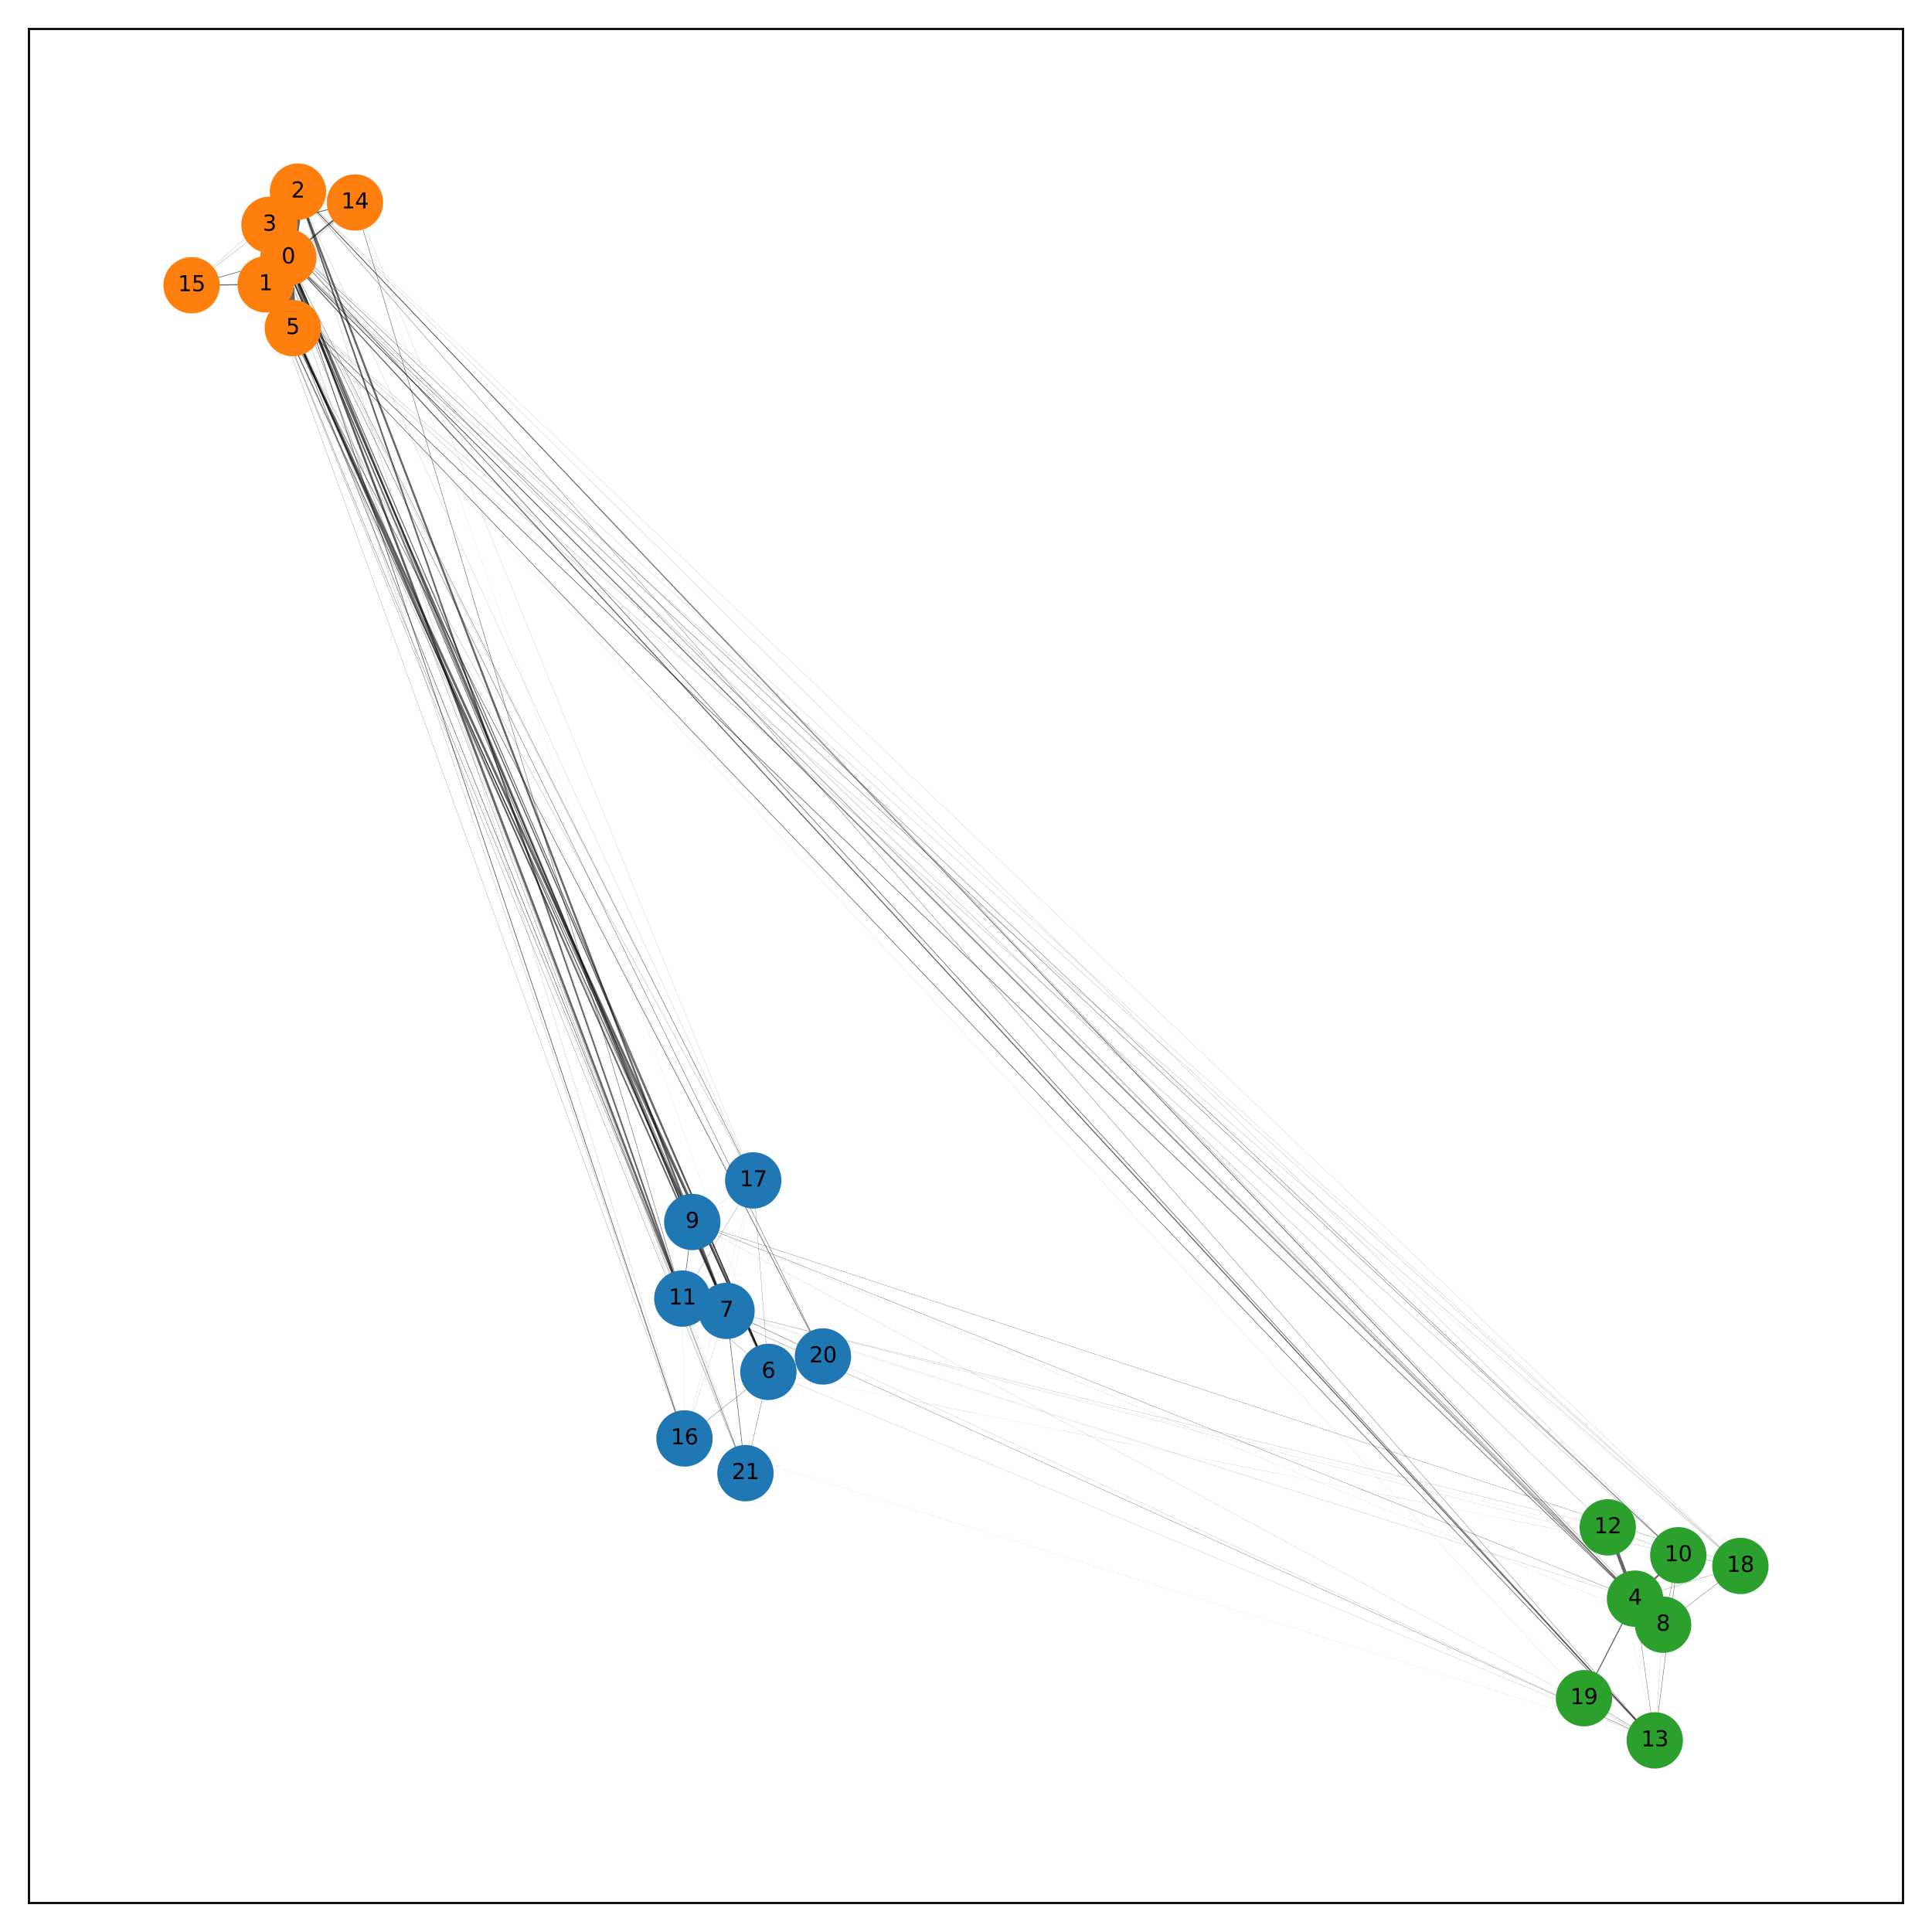 <?xml version="1.0" encoding="utf-8" standalone="no"?>
<!DOCTYPE svg PUBLIC "-//W3C//DTD SVG 1.1//EN"
  "http://www.w3.org/Graphics/SVG/1.1/DTD/svg11.dtd">
<svg xmlns:xlink="http://www.w3.org/1999/xlink" width="720pt" height="720pt" viewBox="0 0 720 720" xmlns="http://www.w3.org/2000/svg" version="1.1">
 <defs>
  <style type="text/css">*{stroke-linejoin: round; stroke-linecap: butt}</style>
 </defs>
 <g id="figure_1">
  <g id="patch_1">
   <path d="M 0 720 
L 720 720 
L 720 0 
L 0 0 
z
" style="fill: #ffffff"/>
  </g>
  <g id="axes_1">
   <g id="patch_2">
    <path d="M 10.8 709.2 
L 709.2 709.2 
L 709.2 10.8 
L 10.8 10.8 
z
" style="fill: #ffffff"/>
   </g>
   <g id="LineCollection_1">
    <path d="M 107.46 95.953 
L 98.995 105.972 
" clip-path="url(#p493e8cbdc7)" style="fill: none; stroke: #000000; stroke-opacity: 0.6; stroke-width: 9.092"/>
    <path d="M 107.46 95.953 
L 111.038 71.405 
" clip-path="url(#p493e8cbdc7)" style="fill: none; stroke: #000000; stroke-opacity: 0.6; stroke-width: 4.715"/>
    <path d="M 107.46 95.953 
L 100.427 83.764 
" clip-path="url(#p493e8cbdc7)" style="fill: none; stroke: #000000; stroke-opacity: 0.6; stroke-width: 3.769"/>
    <path d="M 107.46 95.953 
L 609.322 595.775 
" clip-path="url(#p493e8cbdc7)" style="fill: none; stroke: #000000; stroke-opacity: 0.6; stroke-width: 0.261"/>
    <path d="M 107.46 95.953 
L 109.104 122.284 
" clip-path="url(#p493e8cbdc7)" style="fill: none; stroke: #000000; stroke-opacity: 0.6; stroke-width: 2.774"/>
    <path d="M 107.46 95.953 
L 286.356 511.269 
" clip-path="url(#p493e8cbdc7)" style="fill: none; stroke: #000000; stroke-opacity: 0.6; stroke-width: 0.346"/>
    <path d="M 107.46 95.953 
L 270.761 488.522 
" clip-path="url(#p493e8cbdc7)" style="fill: none; stroke: #000000; stroke-opacity: 0.6; stroke-width: 0.798"/>
    <path d="M 107.46 95.953 
L 619.792 605.48 
" clip-path="url(#p493e8cbdc7)" style="fill: none; stroke: #000000; stroke-opacity: 0.6; stroke-width: 0.134"/>
    <path d="M 107.46 95.953 
L 257.988 455.395 
" clip-path="url(#p493e8cbdc7)" style="fill: none; stroke: #000000; stroke-opacity: 0.6; stroke-width: 0.021"/>
    <path d="M 107.46 95.953 
L 625.438 579.592 
" clip-path="url(#p493e8cbdc7)" style="fill: none; stroke: #000000; stroke-opacity: 0.6; stroke-width: 0.155"/>
    <path d="M 107.46 95.953 
L 254.285 483.948 
" clip-path="url(#p493e8cbdc7)" style="fill: none; stroke: #000000; stroke-opacity: 0.6; stroke-width: 0.784"/>
    <path d="M 107.46 95.953 
L 599.158 569.203 
" clip-path="url(#p493e8cbdc7)" style="fill: none; stroke: #000000; stroke-opacity: 0.6; stroke-width: 0.085"/>
    <path d="M 107.46 95.953 
L 616.684 648.595 
" clip-path="url(#p493e8cbdc7)" style="fill: none; stroke: #000000; stroke-opacity: 0.6; stroke-width: 0.402"/>
    <path d="M 107.46 95.953 
L 71.405 106.312 
" clip-path="url(#p493e8cbdc7)" style="fill: none; stroke: #000000; stroke-opacity: 0.6; stroke-width: 0.24"/>
    <path d="M 107.46 95.953 
L 255.088 536.066 
" clip-path="url(#p493e8cbdc7)" style="fill: none; stroke: #000000; stroke-opacity: 0.6; stroke-width: 0.268"/>
    <path d="M 107.46 95.953 
L 280.709 439.906 
" clip-path="url(#p493e8cbdc7)" style="fill: none; stroke: #000000; stroke-opacity: 0.6; stroke-width: 0.141"/>
    <path d="M 107.46 95.953 
L 648.595 583.591 
" clip-path="url(#p493e8cbdc7)" style="fill: none; stroke: #000000; stroke-opacity: 0.6; stroke-width: 0.064"/>
    <path d="M 107.46 95.953 
L 132.288 75.457 
" clip-path="url(#p493e8cbdc7)" style="fill: none; stroke: #000000; stroke-opacity: 0.6; stroke-width: 0.6"/>
    <path d="M 107.46 95.953 
L 306.694 505.511 
" clip-path="url(#p493e8cbdc7)" style="fill: none; stroke: #000000; stroke-opacity: 0.6; stroke-width: 0.007"/>
    <path d="M 107.46 95.953 
L 277.807 549.002 
" clip-path="url(#p493e8cbdc7)" style="fill: none; stroke: #000000; stroke-opacity: 0.6; stroke-width: 0.113"/>
    <path d="M 98.995 105.972 
L 111.038 71.405 
" clip-path="url(#p493e8cbdc7)" style="fill: none; stroke: #000000; stroke-opacity: 0.6; stroke-width: 0.268"/>
    <path d="M 98.995 105.972 
L 100.427 83.764 
" clip-path="url(#p493e8cbdc7)" style="fill: none; stroke: #000000; stroke-opacity: 0.6; stroke-width: 1.969"/>
    <path d="M 98.995 105.972 
L 609.322 595.775 
" clip-path="url(#p493e8cbdc7)" style="fill: none; stroke: #000000; stroke-opacity: 0.6; stroke-width: 0.24"/>
    <path d="M 98.995 105.972 
L 109.104 122.284 
" clip-path="url(#p493e8cbdc7)" style="fill: none; stroke: #000000; stroke-opacity: 0.6; stroke-width: 1.447"/>
    <path d="M 98.995 105.972 
L 286.356 511.269 
" clip-path="url(#p493e8cbdc7)" style="fill: none; stroke: #000000; stroke-opacity: 0.6; stroke-width: 0.311"/>
    <path d="M 98.995 105.972 
L 619.792 605.48 
" clip-path="url(#p493e8cbdc7)" style="fill: none; stroke: #000000; stroke-opacity: 0.6; stroke-width: 0.021"/>
    <path d="M 98.995 105.972 
L 254.285 483.948 
" clip-path="url(#p493e8cbdc7)" style="fill: none; stroke: #000000; stroke-opacity: 0.6; stroke-width: 0.134"/>
    <path d="M 98.995 105.972 
L 132.288 75.457 
" clip-path="url(#p493e8cbdc7)" style="fill: none; stroke: #000000; stroke-opacity: 0.6; stroke-width: 0.085"/>
    <path d="M 98.995 105.972 
L 71.405 106.312 
" clip-path="url(#p493e8cbdc7)" style="fill: none; stroke: #000000; stroke-opacity: 0.6; stroke-width: 0.395"/>
    <path d="M 98.995 105.972 
L 590.294 632.875 
" clip-path="url(#p493e8cbdc7)" style="fill: none; stroke: #000000; stroke-opacity: 0.6; stroke-width: 0.028"/>
    <path d="M 98.995 105.972 
L 270.761 488.522 
" clip-path="url(#p493e8cbdc7)" style="fill: none; stroke: #000000; stroke-opacity: 0.6; stroke-width: 0.007"/>
    <path d="M 98.995 105.972 
L 257.988 455.395 
" clip-path="url(#p493e8cbdc7)" style="fill: none; stroke: #000000; stroke-opacity: 0.6; stroke-width: 0.099"/>
    <path d="M 98.995 105.972 
L 625.438 579.592 
" clip-path="url(#p493e8cbdc7)" style="fill: none; stroke: #000000; stroke-opacity: 0.6; stroke-width: 0.078"/>
    <path d="M 98.995 105.972 
L 616.684 648.595 
" clip-path="url(#p493e8cbdc7)" style="fill: none; stroke: #000000; stroke-opacity: 0.6; stroke-width: 0.24"/>
    <path d="M 98.995 105.972 
L 255.088 536.066 
" clip-path="url(#p493e8cbdc7)" style="fill: none; stroke: #000000; stroke-opacity: 0.6; stroke-width: 0.078"/>
    <path d="M 98.995 105.972 
L 280.709 439.906 
" clip-path="url(#p493e8cbdc7)" style="fill: none; stroke: #000000; stroke-opacity: 0.6; stroke-width: 0.078"/>
    <path d="M 98.995 105.972 
L 648.595 583.591 
" clip-path="url(#p493e8cbdc7)" style="fill: none; stroke: #000000; stroke-opacity: 0.6; stroke-width: 0.064"/>
    <path d="M 98.995 105.972 
L 306.694 505.511 
" clip-path="url(#p493e8cbdc7)" style="fill: none; stroke: #000000; stroke-opacity: 0.6; stroke-width: 0.226"/>
    <path d="M 98.995 105.972 
L 277.807 549.002 
" clip-path="url(#p493e8cbdc7)" style="fill: none; stroke: #000000; stroke-opacity: 0.6; stroke-width: 0.099"/>
    <path d="M 111.038 71.405 
L 100.427 83.764 
" clip-path="url(#p493e8cbdc7)" style="fill: none; stroke: #000000; stroke-opacity: 0.6; stroke-width: 1.129"/>
    <path d="M 111.038 71.405 
L 609.322 595.775 
" clip-path="url(#p493e8cbdc7)" style="fill: none; stroke: #000000; stroke-opacity: 0.6; stroke-width: 0.282"/>
    <path d="M 111.038 71.405 
L 109.104 122.284 
" clip-path="url(#p493e8cbdc7)" style="fill: none; stroke: #000000; stroke-opacity: 0.6; stroke-width: 0.064"/>
    <path d="M 111.038 71.405 
L 619.792 605.48 
" clip-path="url(#p493e8cbdc7)" style="fill: none; stroke: #000000; stroke-opacity: 0.6; stroke-width: 0.099"/>
    <path d="M 111.038 71.405 
L 257.988 455.395 
" clip-path="url(#p493e8cbdc7)" style="fill: none; stroke: #000000; stroke-opacity: 0.6; stroke-width: 0.734"/>
    <path d="M 111.038 71.405 
L 625.438 579.592 
" clip-path="url(#p493e8cbdc7)" style="fill: none; stroke: #000000; stroke-opacity: 0.6; stroke-width: 0.056"/>
    <path d="M 111.038 71.405 
L 254.285 483.948 
" clip-path="url(#p493e8cbdc7)" style="fill: none; stroke: #000000; stroke-opacity: 0.6; stroke-width: 0.6"/>
    <path d="M 111.038 71.405 
L 599.158 569.203 
" clip-path="url(#p493e8cbdc7)" style="fill: none; stroke: #000000; stroke-opacity: 0.6; stroke-width: 0.007"/>
    <path d="M 111.038 71.405 
L 616.684 648.595 
" clip-path="url(#p493e8cbdc7)" style="fill: none; stroke: #000000; stroke-opacity: 0.6; stroke-width: 0.134"/>
    <path d="M 111.038 71.405 
L 132.288 75.457 
" clip-path="url(#p493e8cbdc7)" style="fill: none; stroke: #000000; stroke-opacity: 0.6; stroke-width: 0.12"/>
    <path d="M 111.038 71.405 
L 71.405 106.312 
" clip-path="url(#p493e8cbdc7)" style="fill: none; stroke: #000000; stroke-opacity: 0.6; stroke-width: 0.056"/>
    <path d="M 111.038 71.405 
L 255.088 536.066 
" clip-path="url(#p493e8cbdc7)" style="fill: none; stroke: #000000; stroke-opacity: 0.6; stroke-width: 0.056"/>
    <path d="M 111.038 71.405 
L 280.709 439.906 
" clip-path="url(#p493e8cbdc7)" style="fill: none; stroke: #000000; stroke-opacity: 0.6; stroke-width: 0.049"/>
    <path d="M 111.038 71.405 
L 648.595 583.591 
" clip-path="url(#p493e8cbdc7)" style="fill: none; stroke: #000000; stroke-opacity: 0.6; stroke-width: 0.042"/>
    <path d="M 111.038 71.405 
L 590.294 632.875 
" clip-path="url(#p493e8cbdc7)" style="fill: none; stroke: #000000; stroke-opacity: 0.6; stroke-width: 0.014"/>
    <path d="M 111.038 71.405 
L 277.807 549.002 
" clip-path="url(#p493e8cbdc7)" style="fill: none; stroke: #000000; stroke-opacity: 0.6; stroke-width: 0.021"/>
    <path d="M 100.427 83.764 
L 609.322 595.775 
" clip-path="url(#p493e8cbdc7)" style="fill: none; stroke: #000000; stroke-opacity: 0.6; stroke-width: 0.035"/>
    <path d="M 100.427 83.764 
L 286.356 511.269 
" clip-path="url(#p493e8cbdc7)" style="fill: none; stroke: #000000; stroke-opacity: 0.6; stroke-width: 0.466"/>
    <path d="M 100.427 83.764 
L 619.792 605.48 
" clip-path="url(#p493e8cbdc7)" style="fill: none; stroke: #000000; stroke-opacity: 0.6; stroke-width: 0.148"/>
    <path d="M 100.427 83.764 
L 257.988 455.395 
" clip-path="url(#p493e8cbdc7)" style="fill: none; stroke: #000000; stroke-opacity: 0.6; stroke-width: 0.275"/>
    <path d="M 100.427 83.764 
L 625.438 579.592 
" clip-path="url(#p493e8cbdc7)" style="fill: none; stroke: #000000; stroke-opacity: 0.6; stroke-width: 0.148"/>
    <path d="M 100.427 83.764 
L 599.158 569.203 
" clip-path="url(#p493e8cbdc7)" style="fill: none; stroke: #000000; stroke-opacity: 0.6; stroke-width: 0.014"/>
    <path d="M 100.427 83.764 
L 616.684 648.595 
" clip-path="url(#p493e8cbdc7)" style="fill: none; stroke: #000000; stroke-opacity: 0.6; stroke-width: 0.24"/>
    <path d="M 100.427 83.764 
L 132.288 75.457 
" clip-path="url(#p493e8cbdc7)" style="fill: none; stroke: #000000; stroke-opacity: 0.6; stroke-width: 0.318"/>
    <path d="M 100.427 83.764 
L 280.709 439.906 
" clip-path="url(#p493e8cbdc7)" style="fill: none; stroke: #000000; stroke-opacity: 0.6; stroke-width: 0.056"/>
    <path d="M 100.427 83.764 
L 648.595 583.591 
" clip-path="url(#p493e8cbdc7)" style="fill: none; stroke: #000000; stroke-opacity: 0.6; stroke-width: 0.049"/>
    <path d="M 100.427 83.764 
L 109.104 122.284 
" clip-path="url(#p493e8cbdc7)" style="fill: none; stroke: #000000; stroke-opacity: 0.6; stroke-width: 1.066"/>
    <path d="M 100.427 83.764 
L 270.761 488.522 
" clip-path="url(#p493e8cbdc7)" style="fill: none; stroke: #000000; stroke-opacity: 0.6; stroke-width: 0.296"/>
    <path d="M 100.427 83.764 
L 254.285 483.948 
" clip-path="url(#p493e8cbdc7)" style="fill: none; stroke: #000000; stroke-opacity: 0.6; stroke-width: 0.028"/>
    <path d="M 100.427 83.764 
L 71.405 106.312 
" clip-path="url(#p493e8cbdc7)" style="fill: none; stroke: #000000; stroke-opacity: 0.6; stroke-width: 0.085"/>
    <path d="M 100.427 83.764 
L 255.088 536.066 
" clip-path="url(#p493e8cbdc7)" style="fill: none; stroke: #000000; stroke-opacity: 0.6; stroke-width: 0.071"/>
    <path d="M 100.427 83.764 
L 306.694 505.511 
" clip-path="url(#p493e8cbdc7)" style="fill: none; stroke: #000000; stroke-opacity: 0.6; stroke-width: 0.162"/>
    <path d="M 100.427 83.764 
L 277.807 549.002 
" clip-path="url(#p493e8cbdc7)" style="fill: none; stroke: #000000; stroke-opacity: 0.6; stroke-width: 0.113"/>
    <path d="M 609.322 595.775 
L 286.356 511.269 
" clip-path="url(#p493e8cbdc7)" style="fill: none; stroke: #000000; stroke-opacity: 0.6; stroke-width: 0.014"/>
    <path d="M 609.322 595.775 
L 270.761 488.522 
" clip-path="url(#p493e8cbdc7)" style="fill: none; stroke: #000000; stroke-opacity: 0.6; stroke-width: 0.035"/>
    <path d="M 609.322 595.775 
L 619.792 605.48 
" clip-path="url(#p493e8cbdc7)" style="fill: none; stroke: #000000; stroke-opacity: 0.6; stroke-width: 2.703"/>
    <path d="M 609.322 595.775 
L 257.988 455.395 
" clip-path="url(#p493e8cbdc7)" style="fill: none; stroke: #000000; stroke-opacity: 0.6; stroke-width: 0.113"/>
    <path d="M 609.322 595.775 
L 625.438 579.592 
" clip-path="url(#p493e8cbdc7)" style="fill: none; stroke: #000000; stroke-opacity: 0.6; stroke-width: 0.642"/>
    <path d="M 609.322 595.775 
L 599.158 569.203 
" clip-path="url(#p493e8cbdc7)" style="fill: none; stroke: #000000; stroke-opacity: 0.6; stroke-width: 1.271"/>
    <path d="M 609.322 595.775 
L 616.684 648.595 
" clip-path="url(#p493e8cbdc7)" style="fill: none; stroke: #000000; stroke-opacity: 0.6; stroke-width: 0.134"/>
    <path d="M 609.322 595.775 
L 648.595 583.591 
" clip-path="url(#p493e8cbdc7)" style="fill: none; stroke: #000000; stroke-opacity: 0.6; stroke-width: 0.092"/>
    <path d="M 609.322 595.775 
L 590.294 632.875 
" clip-path="url(#p493e8cbdc7)" style="fill: none; stroke: #000000; stroke-opacity: 0.6; stroke-width: 0.402"/>
    <path d="M 609.322 595.775 
L 254.285 483.948 
" clip-path="url(#p493e8cbdc7)" style="fill: none; stroke: #000000; stroke-opacity: 0.6; stroke-width: 0.021"/>
    <path d="M 609.322 595.775 
L 71.405 106.312 
" clip-path="url(#p493e8cbdc7)" style="fill: none; stroke: #000000; stroke-opacity: 0.6; stroke-width: 0.007"/>
    <path d="M 609.322 595.775 
L 277.807 549.002 
" clip-path="url(#p493e8cbdc7)" style="fill: none; stroke: #000000; stroke-opacity: 0.6; stroke-width: 0.007"/>
    <path d="M 109.104 122.284 
L 257.988 455.395 
" clip-path="url(#p493e8cbdc7)" style="fill: none; stroke: #000000; stroke-opacity: 0.6; stroke-width: 0.409"/>
    <path d="M 109.104 122.284 
L 254.285 483.948 
" clip-path="url(#p493e8cbdc7)" style="fill: none; stroke: #000000; stroke-opacity: 0.6; stroke-width: 0.205"/>
    <path d="M 109.104 122.284 
L 616.684 648.595 
" clip-path="url(#p493e8cbdc7)" style="fill: none; stroke: #000000; stroke-opacity: 0.6; stroke-width: 0.007"/>
    <path d="M 109.104 122.284 
L 286.356 511.269 
" clip-path="url(#p493e8cbdc7)" style="fill: none; stroke: #000000; stroke-opacity: 0.6; stroke-width: 0.875"/>
    <path d="M 109.104 122.284 
L 270.761 488.522 
" clip-path="url(#p493e8cbdc7)" style="fill: none; stroke: #000000; stroke-opacity: 0.6; stroke-width: 0.572"/>
    <path d="M 109.104 122.284 
L 625.438 579.592 
" clip-path="url(#p493e8cbdc7)" style="fill: none; stroke: #000000; stroke-opacity: 0.6; stroke-width: 0.007"/>
    <path d="M 109.104 122.284 
L 648.595 583.591 
" clip-path="url(#p493e8cbdc7)" style="fill: none; stroke: #000000; stroke-opacity: 0.6; stroke-width: 0.028"/>
    <path d="M 109.104 122.284 
L 306.694 505.511 
" clip-path="url(#p493e8cbdc7)" style="fill: none; stroke: #000000; stroke-opacity: 0.6; stroke-width: 0.035"/>
    <path d="M 109.104 122.284 
L 277.807 549.002 
" clip-path="url(#p493e8cbdc7)" style="fill: none; stroke: #000000; stroke-opacity: 0.6; stroke-width: 0.028"/>
    <path d="M 286.356 511.269 
L 625.438 579.592 
" clip-path="url(#p493e8cbdc7)" style="fill: none; stroke: #000000; stroke-opacity: 0.6; stroke-width: 0.014"/>
    <path d="M 286.356 511.269 
L 254.285 483.948 
" clip-path="url(#p493e8cbdc7)" style="fill: none; stroke: #000000; stroke-opacity: 0.6; stroke-width: 0.106"/>
    <path d="M 286.356 511.269 
L 616.684 648.595 
" clip-path="url(#p493e8cbdc7)" style="fill: none; stroke: #000000; stroke-opacity: 0.6; stroke-width: 0.049"/>
    <path d="M 286.356 511.269 
L 132.288 75.457 
" clip-path="url(#p493e8cbdc7)" style="fill: none; stroke: #000000; stroke-opacity: 0.6; stroke-width: 0.021"/>
    <path d="M 286.356 511.269 
L 71.405 106.312 
" clip-path="url(#p493e8cbdc7)" style="fill: none; stroke: #000000; stroke-opacity: 0.6; stroke-width: 0.007"/>
    <path d="M 286.356 511.269 
L 255.088 536.066 
" clip-path="url(#p493e8cbdc7)" style="fill: none; stroke: #000000; stroke-opacity: 0.6; stroke-width: 0.134"/>
    <path d="M 286.356 511.269 
L 306.694 505.511 
" clip-path="url(#p493e8cbdc7)" style="fill: none; stroke: #000000; stroke-opacity: 0.6; stroke-width: 0.311"/>
    <path d="M 286.356 511.269 
L 277.807 549.002 
" clip-path="url(#p493e8cbdc7)" style="fill: none; stroke: #000000; stroke-opacity: 0.6; stroke-width: 0.127"/>
    <path d="M 286.356 511.269 
L 280.709 439.906 
" clip-path="url(#p493e8cbdc7)" style="fill: none; stroke: #000000; stroke-opacity: 0.6; stroke-width: 0.085"/>
    <path d="M 286.356 511.269 
L 648.595 583.591 
" clip-path="url(#p493e8cbdc7)" style="fill: none; stroke: #000000; stroke-opacity: 0.6; stroke-width: 0.028"/>
    <path d="M 270.761 488.522 
L 619.792 605.48 
" clip-path="url(#p493e8cbdc7)" style="fill: none; stroke: #000000; stroke-opacity: 0.6; stroke-width: 0.007"/>
    <path d="M 270.761 488.522 
L 257.988 455.395 
" clip-path="url(#p493e8cbdc7)" style="fill: none; stroke: #000000; stroke-opacity: 0.6; stroke-width: 0.642"/>
    <path d="M 270.761 488.522 
L 625.438 579.592 
" clip-path="url(#p493e8cbdc7)" style="fill: none; stroke: #000000; stroke-opacity: 0.6; stroke-width: 0.014"/>
    <path d="M 270.761 488.522 
L 254.285 483.948 
" clip-path="url(#p493e8cbdc7)" style="fill: none; stroke: #000000; stroke-opacity: 0.6; stroke-width: 0.233"/>
    <path d="M 270.761 488.522 
L 599.158 569.203 
" clip-path="url(#p493e8cbdc7)" style="fill: none; stroke: #000000; stroke-opacity: 0.6; stroke-width: 0.056"/>
    <path d="M 270.761 488.522 
L 616.684 648.595 
" clip-path="url(#p493e8cbdc7)" style="fill: none; stroke: #000000; stroke-opacity: 0.6; stroke-width: 0.049"/>
    <path d="M 270.761 488.522 
L 255.088 536.066 
" clip-path="url(#p493e8cbdc7)" style="fill: none; stroke: #000000; stroke-opacity: 0.6; stroke-width: 0.042"/>
    <path d="M 270.761 488.522 
L 280.709 439.906 
" clip-path="url(#p493e8cbdc7)" style="fill: none; stroke: #000000; stroke-opacity: 0.6; stroke-width: 0.021"/>
    <path d="M 270.761 488.522 
L 648.595 583.591 
" clip-path="url(#p493e8cbdc7)" style="fill: none; stroke: #000000; stroke-opacity: 0.6; stroke-width: 0.021"/>
    <path d="M 270.761 488.522 
L 590.294 632.875 
" clip-path="url(#p493e8cbdc7)" style="fill: none; stroke: #000000; stroke-opacity: 0.6; stroke-width: 0.007"/>
    <path d="M 270.761 488.522 
L 306.694 505.511 
" clip-path="url(#p493e8cbdc7)" style="fill: none; stroke: #000000; stroke-opacity: 0.6; stroke-width: 0.127"/>
    <path d="M 270.761 488.522 
L 277.807 549.002 
" clip-path="url(#p493e8cbdc7)" style="fill: none; stroke: #000000; stroke-opacity: 0.6; stroke-width: 0.219"/>
    <path d="M 619.792 605.48 
L 625.438 579.592 
" clip-path="url(#p493e8cbdc7)" style="fill: none; stroke: #000000; stroke-opacity: 0.6; stroke-width: 0.148"/>
    <path d="M 619.792 605.48 
L 599.158 569.203 
" clip-path="url(#p493e8cbdc7)" style="fill: none; stroke: #000000; stroke-opacity: 0.6; stroke-width: 0.014"/>
    <path d="M 619.792 605.48 
L 616.684 648.595 
" clip-path="url(#p493e8cbdc7)" style="fill: none; stroke: #000000; stroke-opacity: 0.6; stroke-width: 0.042"/>
    <path d="M 619.792 605.48 
L 648.595 583.591 
" clip-path="url(#p493e8cbdc7)" style="fill: none; stroke: #000000; stroke-opacity: 0.6; stroke-width: 0.141"/>
    <path d="M 619.792 605.48 
L 590.294 632.875 
" clip-path="url(#p493e8cbdc7)" style="fill: none; stroke: #000000; stroke-opacity: 0.6; stroke-width: 0.014"/>
    <path d="M 619.792 605.48 
L 257.988 455.395 
" clip-path="url(#p493e8cbdc7)" style="fill: none; stroke: #000000; stroke-opacity: 0.6; stroke-width: 0.028"/>
    <path d="M 619.792 605.48 
L 254.285 483.948 
" clip-path="url(#p493e8cbdc7)" style="fill: none; stroke: #000000; stroke-opacity: 0.6; stroke-width: 0.007"/>
    <path d="M 257.988 455.395 
L 625.438 579.592 
" clip-path="url(#p493e8cbdc7)" style="fill: none; stroke: #000000; stroke-opacity: 0.6; stroke-width: 0.007"/>
    <path d="M 257.988 455.395 
L 254.285 483.948 
" clip-path="url(#p493e8cbdc7)" style="fill: none; stroke: #000000; stroke-opacity: 0.6; stroke-width: 0.226"/>
    <path d="M 257.988 455.395 
L 599.158 569.203 
" clip-path="url(#p493e8cbdc7)" style="fill: none; stroke: #000000; stroke-opacity: 0.6; stroke-width: 0.007"/>
    <path d="M 257.988 455.395 
L 280.709 439.906 
" clip-path="url(#p493e8cbdc7)" style="fill: none; stroke: #000000; stroke-opacity: 0.6; stroke-width: 0.028"/>
    <path d="M 257.988 455.395 
L 648.595 583.591 
" clip-path="url(#p493e8cbdc7)" style="fill: none; stroke: #000000; stroke-opacity: 0.6; stroke-width: 0.099"/>
    <path d="M 257.988 455.395 
L 590.294 632.875 
" clip-path="url(#p493e8cbdc7)" style="fill: none; stroke: #000000; stroke-opacity: 0.6; stroke-width: 0.007"/>
    <path d="M 257.988 455.395 
L 616.684 648.595 
" clip-path="url(#p493e8cbdc7)" style="fill: none; stroke: #000000; stroke-opacity: 0.6; stroke-width: 0.042"/>
    <path d="M 257.988 455.395 
L 132.288 75.457 
" clip-path="url(#p493e8cbdc7)" style="fill: none; stroke: #000000; stroke-opacity: 0.6; stroke-width: 0.007"/>
    <path d="M 257.988 455.395 
L 255.088 536.066 
" clip-path="url(#p493e8cbdc7)" style="fill: none; stroke: #000000; stroke-opacity: 0.6; stroke-width: 0.014"/>
    <path d="M 625.438 579.592 
L 254.285 483.948 
" clip-path="url(#p493e8cbdc7)" style="fill: none; stroke: #000000; stroke-opacity: 0.6; stroke-width: 0.035"/>
    <path d="M 625.438 579.592 
L 599.158 569.203 
" clip-path="url(#p493e8cbdc7)" style="fill: none; stroke: #000000; stroke-opacity: 0.6; stroke-width: 0.064"/>
    <path d="M 625.438 579.592 
L 616.684 648.595 
" clip-path="url(#p493e8cbdc7)" style="fill: none; stroke: #000000; stroke-opacity: 0.6; stroke-width: 0.162"/>
    <path d="M 625.438 579.592 
L 648.595 583.591 
" clip-path="url(#p493e8cbdc7)" style="fill: none; stroke: #000000; stroke-opacity: 0.6; stroke-width: 0.106"/>
    <path d="M 625.438 579.592 
L 590.294 632.875 
" clip-path="url(#p493e8cbdc7)" style="fill: none; stroke: #000000; stroke-opacity: 0.6; stroke-width: 0.007"/>
    <path d="M 625.438 579.592 
L 71.405 106.312 
" clip-path="url(#p493e8cbdc7)" style="fill: none; stroke: #000000; stroke-opacity: 0.6; stroke-width: 0.014"/>
    <path d="M 254.285 483.948 
L 280.709 439.906 
" clip-path="url(#p493e8cbdc7)" style="fill: none; stroke: #000000; stroke-opacity: 0.6; stroke-width: 0.092"/>
    <path d="M 254.285 483.948 
L 648.595 583.591 
" clip-path="url(#p493e8cbdc7)" style="fill: none; stroke: #000000; stroke-opacity: 0.6; stroke-width: 0.007"/>
    <path d="M 254.285 483.948 
L 616.684 648.595 
" clip-path="url(#p493e8cbdc7)" style="fill: none; stroke: #000000; stroke-opacity: 0.6; stroke-width: 0.113"/>
    <path d="M 254.285 483.948 
L 132.288 75.457 
" clip-path="url(#p493e8cbdc7)" style="fill: none; stroke: #000000; stroke-opacity: 0.6; stroke-width: 0.176"/>
    <path d="M 254.285 483.948 
L 255.088 536.066 
" clip-path="url(#p493e8cbdc7)" style="fill: none; stroke: #000000; stroke-opacity: 0.6; stroke-width: 0.028"/>
    <path d="M 254.285 483.948 
L 277.807 549.002 
" clip-path="url(#p493e8cbdc7)" style="fill: none; stroke: #000000; stroke-opacity: 0.6; stroke-width: 0.028"/>
    <path d="M 599.158 569.203 
L 616.684 648.595 
" clip-path="url(#p493e8cbdc7)" style="fill: none; stroke: #000000; stroke-opacity: 0.6; stroke-width: 0.021"/>
    <path d="M 599.158 569.203 
L 648.595 583.591 
" clip-path="url(#p493e8cbdc7)" style="fill: none; stroke: #000000; stroke-opacity: 0.6; stroke-width: 0.014"/>
    <path d="M 616.684 648.595 
L 71.405 106.312 
" clip-path="url(#p493e8cbdc7)" style="fill: none; stroke: #000000; stroke-opacity: 0.6; stroke-width: 0.014"/>
    <path d="M 616.684 648.595 
L 255.088 536.066 
" clip-path="url(#p493e8cbdc7)" style="fill: none; stroke: #000000; stroke-opacity: 0.6; stroke-width: 0.021"/>
    <path d="M 616.684 648.595 
L 648.595 583.591 
" clip-path="url(#p493e8cbdc7)" style="fill: none; stroke: #000000; stroke-opacity: 0.6; stroke-width: 0.007"/>
    <path d="M 616.684 648.595 
L 590.294 632.875 
" clip-path="url(#p493e8cbdc7)" style="fill: none; stroke: #000000; stroke-opacity: 0.6; stroke-width: 0.12"/>
    <path d="M 616.684 648.595 
L 277.807 549.002 
" clip-path="url(#p493e8cbdc7)" style="fill: none; stroke: #000000; stroke-opacity: 0.6; stroke-width: 0.007"/>
    <path d="M 132.288 75.457 
L 280.709 439.906 
" clip-path="url(#p493e8cbdc7)" style="fill: none; stroke: #000000; stroke-opacity: 0.6; stroke-width: 0.042"/>
    <path d="M 132.288 75.457 
L 306.694 505.511 
" clip-path="url(#p493e8cbdc7)" style="fill: none; stroke: #000000; stroke-opacity: 0.6; stroke-width: 0.007"/>
    <path d="M 71.405 106.312 
L 277.807 549.002 
" clip-path="url(#p493e8cbdc7)" style="fill: none; stroke: #000000; stroke-opacity: 0.6; stroke-width: 0.007"/>
    <path d="M 255.088 536.066 
L 280.709 439.906 
" clip-path="url(#p493e8cbdc7)" style="fill: none; stroke: #000000; stroke-opacity: 0.6; stroke-width: 0.028"/>
    <path d="M 255.088 536.066 
L 306.694 505.511 
" clip-path="url(#p493e8cbdc7)" style="fill: none; stroke: #000000; stroke-opacity: 0.6; stroke-width: 0.007"/>
    <path d="M 648.595 583.591 
L 590.294 632.875 
" clip-path="url(#p493e8cbdc7)" style="fill: none; stroke: #000000; stroke-opacity: 0.6; stroke-width: 0.007"/>
   </g>
   <g id="matplotlib.axis_1">
    <g id="xtick_1"/>
    <g id="xtick_2"/>
    <g id="xtick_3"/>
    <g id="xtick_4"/>
    <g id="xtick_5"/>
    <g id="xtick_6"/>
    <g id="xtick_7"/>
    <g id="xtick_8"/>
   </g>
   <g id="matplotlib.axis_2">
    <g id="ytick_1"/>
    <g id="ytick_2"/>
    <g id="ytick_3"/>
    <g id="ytick_4"/>
    <g id="ytick_5"/>
   </g>
   <g id="PathCollection_1">
    <defs>
     <path id="mc4a115edf5" d="M 0 10 
C 2.652 10 5.196 8.946 7.071 7.071 
C 8.946 5.196 10 2.652 10 0 
C 10 -2.652 8.946 -5.196 7.071 -7.071 
C 5.196 -8.946 2.652 -10 0 -10 
C -2.652 -10 -5.196 -8.946 -7.071 -7.071 
C -8.946 -5.196 -10 -2.652 -10 0 
C -10 2.652 -8.946 5.196 -7.071 7.071 
C -5.196 8.946 -2.652 10 0 10 
z
" style="stroke: #1f77b4"/>
    </defs>
    <g clip-path="url(#p493e8cbdc7)">
     <use xlink:href="#mc4a115edf5" x="286.356" y="511.269" style="fill: #1f77b4; stroke: #1f77b4"/>
     <use xlink:href="#mc4a115edf5" x="270.761" y="488.522" style="fill: #1f77b4; stroke: #1f77b4"/>
     <use xlink:href="#mc4a115edf5" x="257.988" y="455.395" style="fill: #1f77b4; stroke: #1f77b4"/>
     <use xlink:href="#mc4a115edf5" x="254.285" y="483.948" style="fill: #1f77b4; stroke: #1f77b4"/>
     <use xlink:href="#mc4a115edf5" x="255.088" y="536.066" style="fill: #1f77b4; stroke: #1f77b4"/>
     <use xlink:href="#mc4a115edf5" x="280.709" y="439.906" style="fill: #1f77b4; stroke: #1f77b4"/>
     <use xlink:href="#mc4a115edf5" x="306.694" y="505.511" style="fill: #1f77b4; stroke: #1f77b4"/>
     <use xlink:href="#mc4a115edf5" x="277.807" y="549.002" style="fill: #1f77b4; stroke: #1f77b4"/>
    </g>
   </g>
   <g id="PathCollection_2">
    <defs>
     <path id="m1a0398ea9a" d="M 0 10 
C 2.652 10 5.196 8.946 7.071 7.071 
C 8.946 5.196 10 2.652 10 0 
C 10 -2.652 8.946 -5.196 7.071 -7.071 
C 5.196 -8.946 2.652 -10 0 -10 
C -2.652 -10 -5.196 -8.946 -7.071 -7.071 
C -8.946 -5.196 -10 -2.652 -10 0 
C -10 2.652 -8.946 5.196 -7.071 7.071 
C -5.196 8.946 -2.652 10 0 10 
z
" style="stroke: #ff7f0e"/>
    </defs>
    <g clip-path="url(#p493e8cbdc7)">
     <use xlink:href="#m1a0398ea9a" x="107.46" y="95.953" style="fill: #ff7f0e; stroke: #ff7f0e"/>
     <use xlink:href="#m1a0398ea9a" x="98.995" y="105.972" style="fill: #ff7f0e; stroke: #ff7f0e"/>
     <use xlink:href="#m1a0398ea9a" x="111.038" y="71.405" style="fill: #ff7f0e; stroke: #ff7f0e"/>
     <use xlink:href="#m1a0398ea9a" x="100.427" y="83.764" style="fill: #ff7f0e; stroke: #ff7f0e"/>
     <use xlink:href="#m1a0398ea9a" x="109.104" y="122.284" style="fill: #ff7f0e; stroke: #ff7f0e"/>
     <use xlink:href="#m1a0398ea9a" x="132.288" y="75.457" style="fill: #ff7f0e; stroke: #ff7f0e"/>
     <use xlink:href="#m1a0398ea9a" x="71.405" y="106.312" style="fill: #ff7f0e; stroke: #ff7f0e"/>
    </g>
   </g>
   <g id="PathCollection_3">
    <defs>
     <path id="m4800d83016" d="M 0 10 
C 2.652 10 5.196 8.946 7.071 7.071 
C 8.946 5.196 10 2.652 10 0 
C 10 -2.652 8.946 -5.196 7.071 -7.071 
C 5.196 -8.946 2.652 -10 0 -10 
C -2.652 -10 -5.196 -8.946 -7.071 -7.071 
C -8.946 -5.196 -10 -2.652 -10 0 
C -10 2.652 -8.946 5.196 -7.071 7.071 
C -5.196 8.946 -2.652 10 0 10 
z
" style="stroke: #2ca02c"/>
    </defs>
    <g clip-path="url(#p493e8cbdc7)">
     <use xlink:href="#m4800d83016" x="648.595" y="583.591" style="fill: #2ca02c; stroke: #2ca02c"/>
     <use xlink:href="#m4800d83016" x="590.294" y="632.875" style="fill: #2ca02c; stroke: #2ca02c"/>
     <use xlink:href="#m4800d83016" x="609.322" y="595.775" style="fill: #2ca02c; stroke: #2ca02c"/>
     <use xlink:href="#m4800d83016" x="619.792" y="605.48" style="fill: #2ca02c; stroke: #2ca02c"/>
     <use xlink:href="#m4800d83016" x="625.438" y="579.592" style="fill: #2ca02c; stroke: #2ca02c"/>
     <use xlink:href="#m4800d83016" x="599.158" y="569.203" style="fill: #2ca02c; stroke: #2ca02c"/>
     <use xlink:href="#m4800d83016" x="616.684" y="648.595" style="fill: #2ca02c; stroke: #2ca02c"/>
    </g>
   </g>
   <g id="patch_3">
    <path d="M 10.8 709.2 
L 10.8 10.8 
" style="fill: none; stroke: #000000; stroke-width: 0.8; stroke-linejoin: miter; stroke-linecap: square"/>
   </g>
   <g id="patch_4">
    <path d="M 709.2 709.2 
L 709.2 10.8 
" style="fill: none; stroke: #000000; stroke-width: 0.8; stroke-linejoin: miter; stroke-linecap: square"/>
   </g>
   <g id="patch_5">
    <path d="M 10.8 709.2 
L 709.2 709.2 
" style="fill: none; stroke: #000000; stroke-width: 0.8; stroke-linejoin: miter; stroke-linecap: square"/>
   </g>
   <g id="patch_6">
    <path d="M 10.8 10.8 
L 709.2 10.8 
" style="fill: none; stroke: #000000; stroke-width: 0.8; stroke-linejoin: miter; stroke-linecap: square"/>
   </g>
   <g id="text_1">
    <g clip-path="url(#p493e8cbdc7)">
     <!-- 0 -->
     <g transform="translate(104.915 98.161) scale(0.08 -0.08)">
      <defs>
       <path id="DejaVuSans-30" d="M 2034 4250 
Q 1547 4250 1301 3770 
Q 1056 3291 1056 2328 
Q 1056 1369 1301 889 
Q 1547 409 2034 409 
Q 2525 409 2770 889 
Q 3016 1369 3016 2328 
Q 3016 3291 2770 3770 
Q 2525 4250 2034 4250 
z
M 2034 4750 
Q 2819 4750 3233 4129 
Q 3647 3509 3647 2328 
Q 3647 1150 3233 529 
Q 2819 -91 2034 -91 
Q 1250 -91 836 529 
Q 422 1150 422 2328 
Q 422 3509 836 4129 
Q 1250 4750 2034 4750 
z
" transform="scale(0.016)"/>
      </defs>
      <use xlink:href="#DejaVuSans-30"/>
     </g>
    </g>
   </g>
   <g id="text_2">
    <g clip-path="url(#p493e8cbdc7)">
     <!-- 1 -->
     <g transform="translate(96.45 108.179) scale(0.08 -0.08)">
      <defs>
       <path id="DejaVuSans-31" d="M 794 531 
L 1825 531 
L 1825 4091 
L 703 3866 
L 703 4441 
L 1819 4666 
L 2450 4666 
L 2450 531 
L 3481 531 
L 3481 0 
L 794 0 
L 794 531 
z
" transform="scale(0.016)"/>
      </defs>
      <use xlink:href="#DejaVuSans-31"/>
     </g>
    </g>
   </g>
   <g id="text_3">
    <g clip-path="url(#p493e8cbdc7)">
     <!-- 2 -->
     <g transform="translate(108.493 73.612) scale(0.08 -0.08)">
      <defs>
       <path id="DejaVuSans-32" d="M 1228 531 
L 3431 531 
L 3431 0 
L 469 0 
L 469 531 
Q 828 903 1448 1529 
Q 2069 2156 2228 2338 
Q 2531 2678 2651 2914 
Q 2772 3150 2772 3378 
Q 2772 3750 2511 3984 
Q 2250 4219 1831 4219 
Q 1534 4219 1204 4116 
Q 875 4013 500 3803 
L 500 4441 
Q 881 4594 1212 4672 
Q 1544 4750 1819 4750 
Q 2544 4750 2975 4387 
Q 3406 4025 3406 3419 
Q 3406 3131 3298 2873 
Q 3191 2616 2906 2266 
Q 2828 2175 2409 1742 
Q 1991 1309 1228 531 
z
" transform="scale(0.016)"/>
      </defs>
      <use xlink:href="#DejaVuSans-32"/>
     </g>
    </g>
   </g>
   <g id="text_4">
    <g clip-path="url(#p493e8cbdc7)">
     <!-- 3 -->
     <g transform="translate(97.882 85.971) scale(0.08 -0.08)">
      <defs>
       <path id="DejaVuSans-33" d="M 2597 2516 
Q 3050 2419 3304 2112 
Q 3559 1806 3559 1356 
Q 3559 666 3084 287 
Q 2609 -91 1734 -91 
Q 1441 -91 1130 -33 
Q 819 25 488 141 
L 488 750 
Q 750 597 1062 519 
Q 1375 441 1716 441 
Q 2309 441 2620 675 
Q 2931 909 2931 1356 
Q 2931 1769 2642 2001 
Q 2353 2234 1838 2234 
L 1294 2234 
L 1294 2753 
L 1863 2753 
Q 2328 2753 2575 2939 
Q 2822 3125 2822 3475 
Q 2822 3834 2567 4026 
Q 2313 4219 1838 4219 
Q 1578 4219 1281 4162 
Q 984 4106 628 3988 
L 628 4550 
Q 988 4650 1302 4700 
Q 1616 4750 1894 4750 
Q 2613 4750 3031 4423 
Q 3450 4097 3450 3541 
Q 3450 3153 3228 2886 
Q 3006 2619 2597 2516 
z
" transform="scale(0.016)"/>
      </defs>
      <use xlink:href="#DejaVuSans-33"/>
     </g>
    </g>
   </g>
   <g id="text_5">
    <g clip-path="url(#p493e8cbdc7)">
     <!-- 4 -->
     <g transform="translate(606.777 597.983) scale(0.08 -0.08)">
      <defs>
       <path id="DejaVuSans-34" d="M 2419 4116 
L 825 1625 
L 2419 1625 
L 2419 4116 
z
M 2253 4666 
L 3047 4666 
L 3047 1625 
L 3713 1625 
L 3713 1100 
L 3047 1100 
L 3047 0 
L 2419 0 
L 2419 1100 
L 313 1100 
L 313 1709 
L 2253 4666 
z
" transform="scale(0.016)"/>
      </defs>
      <use xlink:href="#DejaVuSans-34"/>
     </g>
    </g>
   </g>
   <g id="text_6">
    <g clip-path="url(#p493e8cbdc7)">
     <!-- 5 -->
     <g transform="translate(106.559 124.491) scale(0.08 -0.08)">
      <defs>
       <path id="DejaVuSans-35" d="M 691 4666 
L 3169 4666 
L 3169 4134 
L 1269 4134 
L 1269 2991 
Q 1406 3038 1543 3061 
Q 1681 3084 1819 3084 
Q 2600 3084 3056 2656 
Q 3513 2228 3513 1497 
Q 3513 744 3044 326 
Q 2575 -91 1722 -91 
Q 1428 -91 1123 -41 
Q 819 9 494 109 
L 494 744 
Q 775 591 1075 516 
Q 1375 441 1709 441 
Q 2250 441 2565 725 
Q 2881 1009 2881 1497 
Q 2881 1984 2565 2268 
Q 2250 2553 1709 2553 
Q 1456 2553 1204 2497 
Q 953 2441 691 2322 
L 691 4666 
z
" transform="scale(0.016)"/>
      </defs>
      <use xlink:href="#DejaVuSans-35"/>
     </g>
    </g>
   </g>
   <g id="text_7">
    <g clip-path="url(#p493e8cbdc7)">
     <!-- 6 -->
     <g transform="translate(283.811 513.476) scale(0.08 -0.08)">
      <defs>
       <path id="DejaVuSans-36" d="M 2113 2584 
Q 1688 2584 1439 2293 
Q 1191 2003 1191 1497 
Q 1191 994 1439 701 
Q 1688 409 2113 409 
Q 2538 409 2786 701 
Q 3034 994 3034 1497 
Q 3034 2003 2786 2293 
Q 2538 2584 2113 2584 
z
M 3366 4563 
L 3366 3988 
Q 3128 4100 2886 4159 
Q 2644 4219 2406 4219 
Q 1781 4219 1451 3797 
Q 1122 3375 1075 2522 
Q 1259 2794 1537 2939 
Q 1816 3084 2150 3084 
Q 2853 3084 3261 2657 
Q 3669 2231 3669 1497 
Q 3669 778 3244 343 
Q 2819 -91 2113 -91 
Q 1303 -91 875 529 
Q 447 1150 447 2328 
Q 447 3434 972 4092 
Q 1497 4750 2381 4750 
Q 2619 4750 2861 4703 
Q 3103 4656 3366 4563 
z
" transform="scale(0.016)"/>
      </defs>
      <use xlink:href="#DejaVuSans-36"/>
     </g>
    </g>
   </g>
   <g id="text_8">
    <g clip-path="url(#p493e8cbdc7)">
     <!-- 7 -->
     <g transform="translate(268.216 490.729) scale(0.08 -0.08)">
      <defs>
       <path id="DejaVuSans-37" d="M 525 4666 
L 3525 4666 
L 3525 4397 
L 1831 0 
L 1172 0 
L 2766 4134 
L 525 4134 
L 525 4666 
z
" transform="scale(0.016)"/>
      </defs>
      <use xlink:href="#DejaVuSans-37"/>
     </g>
    </g>
   </g>
   <g id="text_9">
    <g clip-path="url(#p493e8cbdc7)">
     <!-- 8 -->
     <g transform="translate(617.247 607.688) scale(0.08 -0.08)">
      <defs>
       <path id="DejaVuSans-38" d="M 2034 2216 
Q 1584 2216 1326 1975 
Q 1069 1734 1069 1313 
Q 1069 891 1326 650 
Q 1584 409 2034 409 
Q 2484 409 2743 651 
Q 3003 894 3003 1313 
Q 3003 1734 2745 1975 
Q 2488 2216 2034 2216 
z
M 1403 2484 
Q 997 2584 770 2862 
Q 544 3141 544 3541 
Q 544 4100 942 4425 
Q 1341 4750 2034 4750 
Q 2731 4750 3128 4425 
Q 3525 4100 3525 3541 
Q 3525 3141 3298 2862 
Q 3072 2584 2669 2484 
Q 3125 2378 3379 2068 
Q 3634 1759 3634 1313 
Q 3634 634 3220 271 
Q 2806 -91 2034 -91 
Q 1263 -91 848 271 
Q 434 634 434 1313 
Q 434 1759 690 2068 
Q 947 2378 1403 2484 
z
M 1172 3481 
Q 1172 3119 1398 2916 
Q 1625 2713 2034 2713 
Q 2441 2713 2670 2916 
Q 2900 3119 2900 3481 
Q 2900 3844 2670 4047 
Q 2441 4250 2034 4250 
Q 1625 4250 1398 4047 
Q 1172 3844 1172 3481 
z
" transform="scale(0.016)"/>
      </defs>
      <use xlink:href="#DejaVuSans-38"/>
     </g>
    </g>
   </g>
   <g id="text_10">
    <g clip-path="url(#p493e8cbdc7)">
     <!-- 9 -->
     <g transform="translate(255.443 457.602) scale(0.08 -0.08)">
      <defs>
       <path id="DejaVuSans-39" d="M 703 97 
L 703 672 
Q 941 559 1184 500 
Q 1428 441 1663 441 
Q 2288 441 2617 861 
Q 2947 1281 2994 2138 
Q 2813 1869 2534 1725 
Q 2256 1581 1919 1581 
Q 1219 1581 811 2004 
Q 403 2428 403 3163 
Q 403 3881 828 4315 
Q 1253 4750 1959 4750 
Q 2769 4750 3195 4129 
Q 3622 3509 3622 2328 
Q 3622 1225 3098 567 
Q 2575 -91 1691 -91 
Q 1453 -91 1209 -44 
Q 966 3 703 97 
z
M 1959 2075 
Q 2384 2075 2632 2365 
Q 2881 2656 2881 3163 
Q 2881 3666 2632 3958 
Q 2384 4250 1959 4250 
Q 1534 4250 1286 3958 
Q 1038 3666 1038 3163 
Q 1038 2656 1286 2365 
Q 1534 2075 1959 2075 
z
" transform="scale(0.016)"/>
      </defs>
      <use xlink:href="#DejaVuSans-39"/>
     </g>
    </g>
   </g>
   <g id="text_11">
    <g clip-path="url(#p493e8cbdc7)">
     <!-- 10 -->
     <g transform="translate(620.348 581.8) scale(0.08 -0.08)">
      <use xlink:href="#DejaVuSans-31"/>
      <use xlink:href="#DejaVuSans-30" x="63.623"/>
     </g>
    </g>
   </g>
   <g id="text_12">
    <g clip-path="url(#p493e8cbdc7)">
     <!-- 11 -->
     <g transform="translate(249.195 486.156) scale(0.08 -0.08)">
      <use xlink:href="#DejaVuSans-31"/>
      <use xlink:href="#DejaVuSans-31" x="63.623"/>
     </g>
    </g>
   </g>
   <g id="text_13">
    <g clip-path="url(#p493e8cbdc7)">
     <!-- 12 -->
     <g transform="translate(594.068 571.411) scale(0.08 -0.08)">
      <use xlink:href="#DejaVuSans-31"/>
      <use xlink:href="#DejaVuSans-32" x="63.623"/>
     </g>
    </g>
   </g>
   <g id="text_14">
    <g clip-path="url(#p493e8cbdc7)">
     <!-- 13 -->
     <g transform="translate(611.594 650.803) scale(0.08 -0.08)">
      <use xlink:href="#DejaVuSans-31"/>
      <use xlink:href="#DejaVuSans-33" x="63.623"/>
     </g>
    </g>
   </g>
   <g id="text_15">
    <g clip-path="url(#p493e8cbdc7)">
     <!-- 14 -->
     <g transform="translate(127.198 77.665) scale(0.08 -0.08)">
      <use xlink:href="#DejaVuSans-31"/>
      <use xlink:href="#DejaVuSans-34" x="63.623"/>
     </g>
    </g>
   </g>
   <g id="text_16">
    <g clip-path="url(#p493e8cbdc7)">
     <!-- 15 -->
     <g transform="translate(66.315 108.519) scale(0.08 -0.08)">
      <use xlink:href="#DejaVuSans-31"/>
      <use xlink:href="#DejaVuSans-35" x="63.623"/>
     </g>
    </g>
   </g>
   <g id="text_17">
    <g clip-path="url(#p493e8cbdc7)">
     <!-- 16 -->
     <g transform="translate(249.998 538.273) scale(0.08 -0.08)">
      <use xlink:href="#DejaVuSans-31"/>
      <use xlink:href="#DejaVuSans-36" x="63.623"/>
     </g>
    </g>
   </g>
   <g id="text_18">
    <g clip-path="url(#p493e8cbdc7)">
     <!-- 17 -->
     <g transform="translate(275.619 442.113) scale(0.08 -0.08)">
      <use xlink:href="#DejaVuSans-31"/>
      <use xlink:href="#DejaVuSans-37" x="63.623"/>
     </g>
    </g>
   </g>
   <g id="text_19">
    <g clip-path="url(#p493e8cbdc7)">
     <!-- 18 -->
     <g transform="translate(643.505 585.798) scale(0.08 -0.08)">
      <use xlink:href="#DejaVuSans-31"/>
      <use xlink:href="#DejaVuSans-38" x="63.623"/>
     </g>
    </g>
   </g>
   <g id="text_20">
    <g clip-path="url(#p493e8cbdc7)">
     <!-- 19 -->
     <g transform="translate(585.204 635.083) scale(0.08 -0.08)">
      <use xlink:href="#DejaVuSans-31"/>
      <use xlink:href="#DejaVuSans-39" x="63.623"/>
     </g>
    </g>
   </g>
   <g id="text_21">
    <g clip-path="url(#p493e8cbdc7)">
     <!-- 20 -->
     <g transform="translate(301.604 507.719) scale(0.08 -0.08)">
      <use xlink:href="#DejaVuSans-32"/>
      <use xlink:href="#DejaVuSans-30" x="63.623"/>
     </g>
    </g>
   </g>
   <g id="text_22">
    <g clip-path="url(#p493e8cbdc7)">
     <!-- 21 -->
     <g transform="translate(272.717 551.21) scale(0.08 -0.08)">
      <use xlink:href="#DejaVuSans-32"/>
      <use xlink:href="#DejaVuSans-31" x="63.623"/>
     </g>
    </g>
   </g>
  </g>
 </g>
 <defs>
  <clipPath id="p493e8cbdc7">
   <rect x="10.8" y="10.8" width="698.4" height="698.4"/>
  </clipPath>
 </defs>
</svg>
